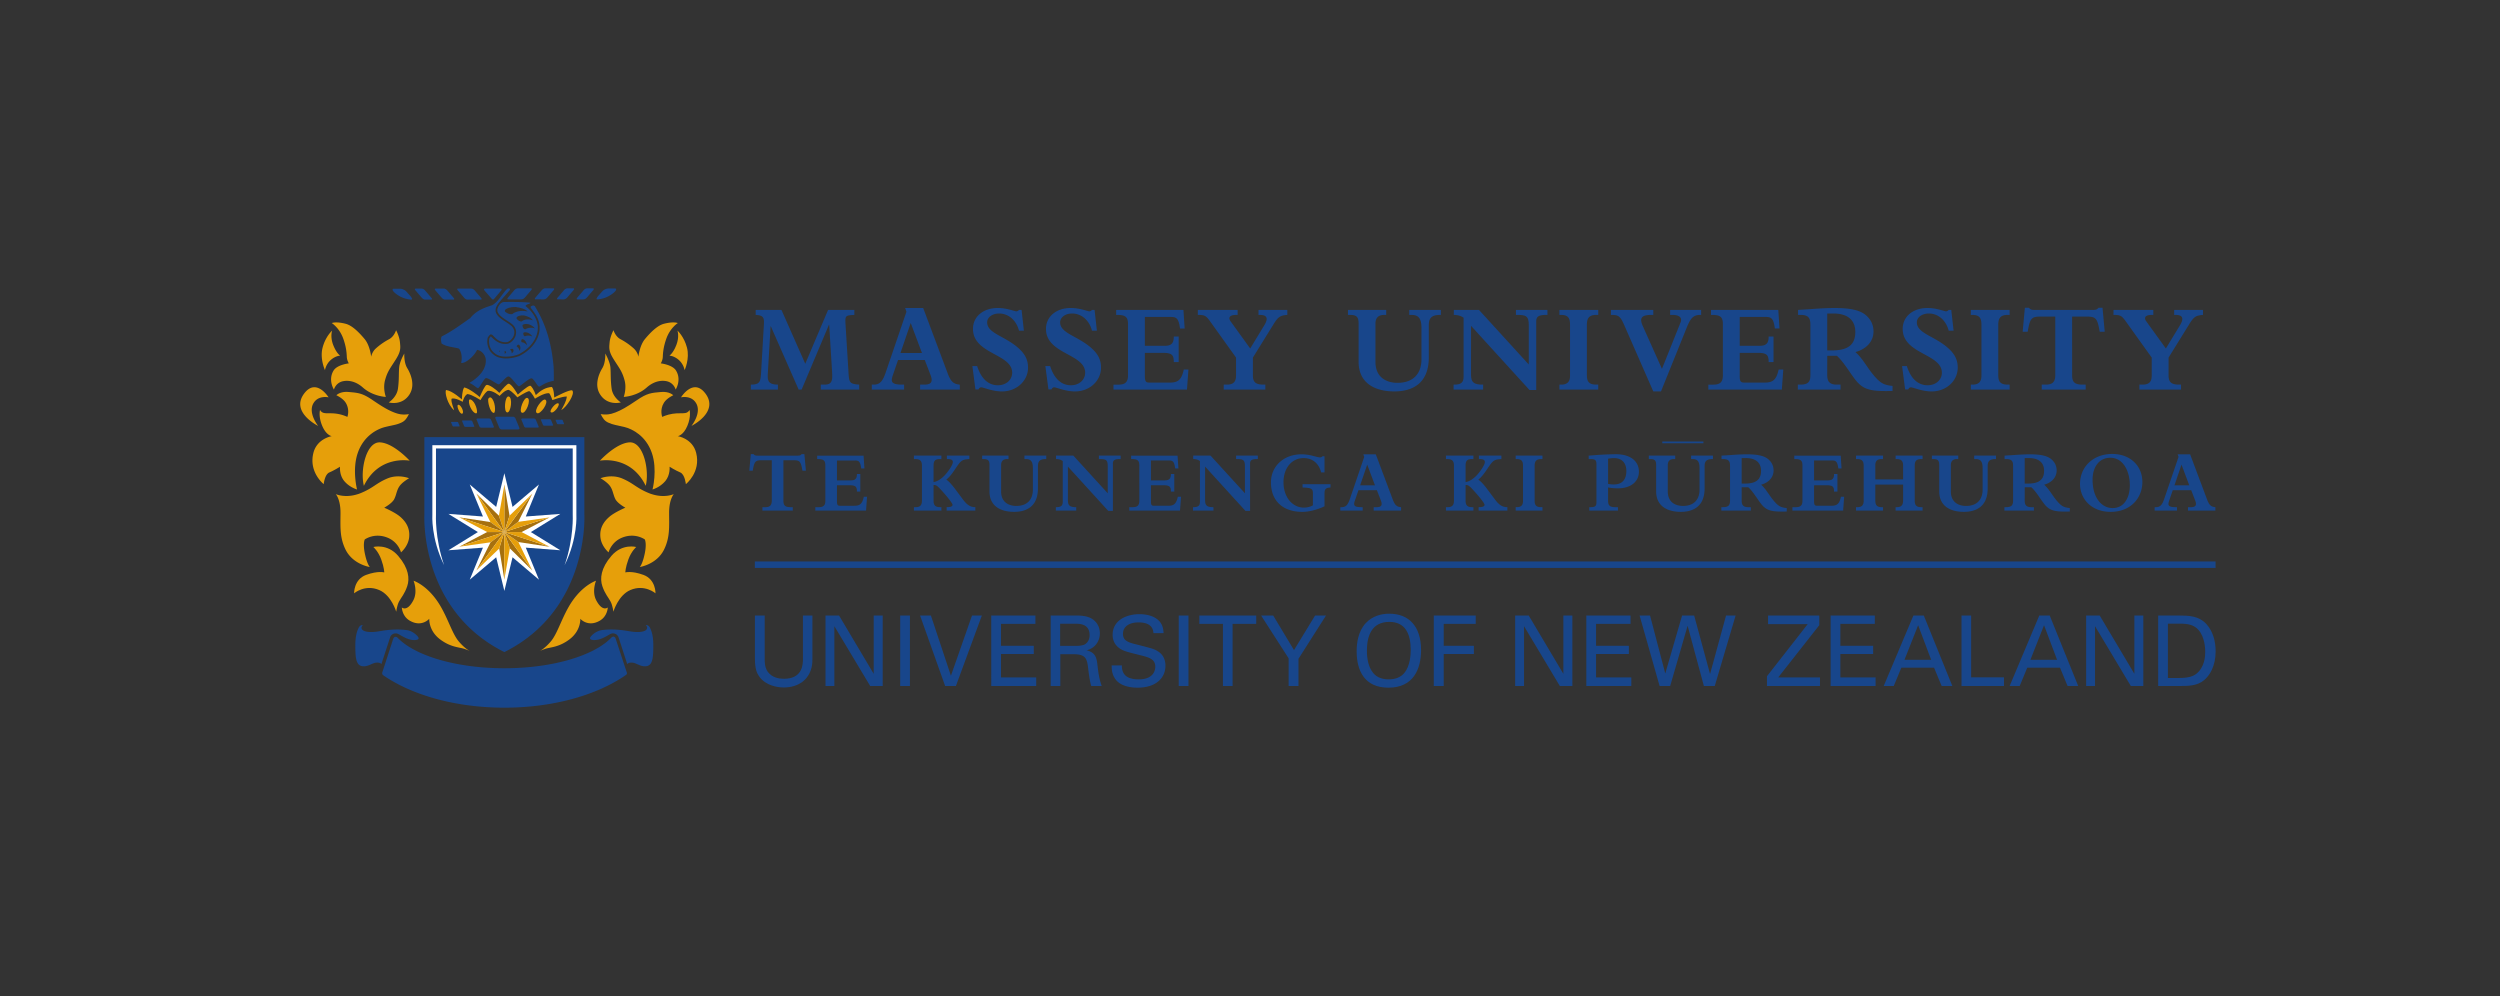 <svg xmlns="http://www.w3.org/2000/svg" width="251" height="100" fill="none"><rect width="100%" height="100%" fill="#333333" stroke="none"/><g clip-path="url(#a)"><mask id="b" width="705" height="498" x="-203" y="-122" maskUnits="userSpaceOnUse" style="mask-type:luminance"><path fill="#fff" d="M-202.011 375.91h703.886v-497.698h-703.886z"/></mask><g mask="url(#b)"><path fill="#E69F0A" d="M39.969 55.8c-1.089-1.257-2.485-.882-2.485-.882s.481.41.789 1.244c.305.835.305 1.31.305 1.31s-.613-.188-1.815.246c-1.254.458-1.212 1.852-1.212 1.852s1.093-.943 2.522-.33c1.227.526 1.707 2.175 1.707 2.175s.072-.63.284-1.024c.235-.437.552-.746.822-1.542.25-.742.167-1.794-.918-3.049"/><path fill="#E69F0A" d="M36.638 55.609c-.227-1.061-.014-1.448-.014-1.448s.986-.726 2.32-.164a2.32 2.32 0 0 1 1.317 1.46s.74-.612.821-1.543c.085-.931-.364-1.562-.891-2.024-.531-.46-1.614-.918-1.614-.918s.781-.423 1.004-.86a3 3 0 0 0 .193-.511c.081-.263.153-.52.326-.775.28-.42.972-.811.972-.811s-1.094-.445-2.211.037c-1.12.481-1.4.95-2.65 1.458q-.118.048-.233.088h-.007c-1.334.447-2.26.008-2.26.008s.476.514.476 1.87-.102 2.443.492 3.674c.733 1.523 2.452 1.78 2.452 1.78s-.267-.257-.493-1.321m9.453 8.827c-.648-.742-1.018-2.082-1.802-3.47-1.232-2.178-2.767-2.66-2.767-2.66s.443 1.075-.023 1.967c-.63 1.197-1.154.716-1.154.716s.017.883.807 1.333c1.196.686 1.947-.198 1.947-.198s-.085 1.19 1.092 2.072c1.05.786 1.867.776 2.378.934.31.1.61.233.61.233s-.439-.182-1.088-.927M33.2 36.15c.507-.448.957-.44.957-.44s-.368-.221-.7-1.067c-.33-.846-.109-1.453-.109-1.453s-.665.586-.959 1.71c-.293 1.123.24 2.265.24 2.265s.075-.572.571-1.015"/><path fill="#E69F0A" d="M34.47 34.015c.287.824.33 1.364.35 1.822.013.351.202.645.202.645s-1.166.13-1.53.719c-.585.956.036 1.913.036 1.913s.167-.7.941-.846c.426-.082 1.178-.058 1.97.644.993.886 2.3.939 2.3.939s-.316-.83-.077-1.693.5-1.159 1.052-2.028c.553-.86.496-1.194.439-1.782-.054-.581-.386-1.196-.386-1.196s-.183.624-.696.902a6.5 6.5 0 0 0-1.306.903c-.425.366-.5.862-.5.862s-.11-1.122-.661-1.785c-.554-.66-1.243-1.356-1.893-1.525-.996-.258-1.402-.074-1.402-.074s.773.48 1.16 1.58m5.61 2.855c-.058.59 0 1.305-.127 2.17-.13.867-.922 1.363-.922 1.363s1.345.386 2.098-.828c.574-.922.112-2.042-.24-2.614-.349-.57-.295-1.468-.295-1.468s-.46.788-.514 1.377M31.5 40.437c.5-.777 1.49-.544 1.49-.544s-1.234-1.996-2.448-.388c-1.416 1.875 1.4 3.258 1.4 3.258s-1.082-1.341-.442-2.326m6.644 3.977c-1.38-.059-2.007 2.805-1.61 4.363 1.515-3.127 4.597-2.525 4.597-2.525s-1.625-1.78-2.987-1.838"/><path fill="#E69F0A" d="M34.578 48.316c.535.627 1.27.828 1.27.828s-.515-1.989.077-3.682c.589-1.691 1.928-2.393 2.759-2.594.827-.204 1.104-.204 1.618-.441.4-.188.543-.457.754-.847-.532.074-.904.055-1.473-.165-.57-.221-1.102-.517-2.151-1.231-1.051-.72-1.456-.743-2.447-.83-.848-.072-1.214.33-1.214.33s.651.29.94.754c.44.719.163 1.419.163 1.419s-.443-.222-1.03-.313c-.59-.093-.941-.012-1.289-.077a.57.57 0 0 1-.423-.31s-.184.643.221 1.604c.404.954.955 1.029.955 1.029s-1.472.235-1.84 1.672c-.496 1.951 1.033 3.146 1.033 3.146s.093-.976.569-1.177c.477-.2 1.067-.571 1.067-.571s-.092.828.44 1.456"/><path fill="#18468B" d="M58.67 51.655v-7.766H42.608v7.765s-.534 9.544 8.03 13.815c8.567-4.27 8.032-13.814 8.032-13.814M39.18 63.95c.089-.21.302-.36.546-.36.102 0 .188.029.275.071.256.139.74.45 1.18.55.514.12.82.027.85-.117.035-.148-.523-.719-1.133-.82-.612-.1-1.53-.123-2.777.097-1.248.218-1.707-.028-1.793-.22-.087-.192.02-.258.09-.401-.176.012-.304.084-.386.24-.225.436-.368.954-.357 1.95.011.998.052 1.802.63 1.932.58.127 1.003-.275 1.42-.336.418-.067.57.136.57.136zm22.91 0a.6.6 0 0 0-.55-.36c-.1 0-.184.029-.274.071-.255.139-.737.45-1.18.55-.516.12-.82.027-.852-.117-.034-.148.524-.719 1.135-.82.61-.1 1.53-.123 2.779.097 1.245.218 1.706-.028 1.792-.22s-.023-.258-.09-.401a.44.44 0 0 1 .387.24c.223.436.368.954.355 1.95-.009.998-.051 1.802-.63 1.932-.578.127-1.001-.275-1.419-.336-.416-.067-.57.136-.57.136z"/><path fill="#18468B" d="M62.816 67.788c-2.883 1.995-7.267 3.263-12.178 3.263-4.903 0-9.288-1.267-12.162-3.255a.25.25 0 0 1-.105-.205q-.001-.046.014-.086l1.11-3.414a.25.25 0 0 1 .231-.151c.066 0 .126.027.177.072 1.714 1.807 5.873 3.08 10.735 3.08 4.887 0 9.068-1.288 10.776-3.11a.25.25 0 0 1 .172-.061c.104 0 .171.067.214.163 0 0 1.122 3.417 1.127 3.417q.02.043.02.088c0 .09-.059.158-.132.2m-13.45-37.794c.07.1.181.1.253 0l.715-.844c.067-.096.026-.179-.094-.179h-1.516c-.121 0-.16.083-.092.177zm3 .063c.097 0 .24-.077.322-.171l.65-.763c.08-.096.07-.173-.025-.173h-1.345a.5.5 0 0 0-.32.173l-.652.763c-.083.094-.07.17.025.17zm6.229 0c.093 0 .237-.077.317-.171l.653-.763c.077-.096.069-.173-.027-.173h-.608a.5.5 0 0 0-.321.173l-.653.763c-.079.094-.069.17.027.17zm1.41 0c-.191 0-.09-.153.049-.337l.452-.51a.97.97 0 0 1 .596-.25h.623c.189 0 .183.147-.006.334a2.82 2.82 0 0 1-1.714.762m-3.388 0c.095 0 .239-.077.318-.171l.651-.763c.084-.096.072-.173-.025-.173h-.608c-.095 0-.237.077-.319.173l-.651.763c-.082.094-.072.17.023.17zm-1.998 0c.095 0 .238-.077.32-.171l.65-.763c.083-.096.069-.173-.025-.173h-.84c-.094 0-.238.077-.32.173l-.651.763c-.08.094-.07.17.024.17zm-7.684.025c-.097 0-.24-.077-.32-.172l-.654-.762c-.081-.094-.07-.172.025-.172h1.346c.099 0 .24.078.321.172l.65.762c.083.095.073.172-.022.172zm-4.25 0c-.095 0-.24-.077-.323-.172l-.651-.762c-.08-.094-.067-.172.026-.172h.611c.094 0 .238.078.32.172l.65.762c.083.095.07.172-.024.172zm1.998 0c-.094 0-.24-.077-.32-.172l-.652-.762c-.081-.094-.07-.172.025-.172h.84c.093 0 .239.078.319.172l.652.762c.082.095.071.172-.028.172zm-3.413 0c.19 0 .09-.15-.046-.335l-.456-.512a.97.97 0 0 0-.595-.248h-.62c-.189 0-.185.143.006.335.746.73 1.711.76 1.711.76"/><path fill="#18468B" d="M55.59 37.037a3 3 0 0 0-.023-.363c-.199-2.142-.733-4.068-1.814-5.833-.056-.165-.216-.22-.382-.112-.102 0-.112.092-.07.192 0 0 .373.49.52.743.223.381.367.807.354 1.269.002.166-.015.324-.049.487-.219 1.034-1.077 1.888-2.025 2.335a4 4 0 0 1-.827.203c-.599.074-1.259.032-1.718-.355a1.7 1.7 0 0 1-.38-.407 1.77 1.77 0 0 1-.25-1.054c.006-.126.038-.299.143-.383l.024-.036c.37-.507.483.462 1.405.612.147.029.305.033.462.003a1 1 0 0 0 .396-.284 1.06 1.06 0 0 0 .26-.479q.04-.18.012-.36a.94.94 0 0 0-.328-.531c-.478-.404-1.255-.695-1.506-1.295a.8.8 0 0 1-.01-.46c.043-.144.14-.299.231-.447.024-.036.428-.514.434-.514l.74-.848c.058-.223-.217-.168-.273-.115-.554.546-.835 1.257-1.495 1.635-.827.267-1.598.535-2.206 1.295-.94.654-1.877 1.356-2.87 1.842-.111.219-.06.493-.006.714.493.332 1.15.34 1.75.509.273.385.323.99.208 1.429.38.112 1.308-.65 1.602-1.304.44.059.818.5.87.94.032.36-.05.686-.19.972-.442.882-1.463 1.402-1.463 1.402.414.17.719.49.86.53.147.039.607-.957.803-1.002.246-.058 1.111.623 1.3.623.156 0 .727-.807.972-.793.279.018.859.96 1.05.989.13.014 1.001-.83 1.279-.8.2.021.57.763.719.822.159.055.448-.38 1.502-.578 0 0 .01-.686-.01-1.193"/><path fill="#18468B" d="M50.33 30.423c-.073.048-.108.091-.164.155a1.1 1.1 0 0 0-.21.4.6.6 0 0 0 .005.344c.222.526 1.016.856 1.452 1.224.193.158.334.377.388.633.023.142.02.291-.01.434-.05.212-.156.406-.305.562-.13.154-.291.267-.472.331a1.5 1.5 0 0 1-.547.007c-.475-.08-.852-.39-1.182-.743a1 1 0 0 0-.077.1l-.026.026c-.052.036-.075.196-.078.253-.031.337.063.69.224.95q.136.209.338.363c.398.343 1 .389 1.587.316.27-.032.537-.103.779-.189.911-.434 1.716-1.246 1.917-2.21.033-.148.048-.3.048-.446.011-.423-.12-.814-.327-1.176a3.5 3.5 0 0 0-.574-.737c-.122-.124-.24-.205-.331-.296.112-.22.387-.162.497-.326-.877-.116-2.66-.075-2.66-.075a.5.5 0 0 0-.272.1m-.144 4.87c-.026.01-.054.02-.088.008.034-.012.047-.057.04-.096.008-.017.033-.01.055.009.024.046.01.064-.007.078m.61.137c-.043.039-.088.075-.16.075.053-.043.051-.14.008-.213.007-.032.058-.032.112-.016.027.006.038.01.042.025.03.049.019.092-.003.13m.553.04c.06-.104-.005-.256-.124-.344-.008-.056.068-.09.173-.104.046-.006.067 0 .086.014.075.06.083.138.072.215-.04.087-.091.178-.207.22m.796-.242c.014-.158-.11-.344-.255-.425-.036-.072.026-.142.12-.188.044-.018.06-.02.086-.01.096.063.137.163.156.27 0 .127-.018.26-.107.353m.247-.865c-.077-.054-.071-.163-.025-.258.025-.042.04-.056.07-.056.121.01.223.093.308.19.089.14.165.287.149.432a.66.66 0 0 0-.502-.308m.325-.603c-.115-.011-.175-.133-.178-.264-.002-.063.009-.083.036-.1.139-.064.299-.032.452.023.173.097.342.208.413.378-.201-.13-.524-.134-.723-.037m.983-.781c-.285-.136-.71-.083-.95.082-.157.003-.256-.142-.283-.315-.015-.082-.007-.109.03-.14.17-.105.383-.093.592-.049.245.096.49.214.611.422m-.194-.815c-.387-.142-.825-.147-1.124.11-.202.02-.371-.114-.497-.254a.17.17 0 0 1 .015-.192c.212-.166.494-.181.77-.15.326.098.66.223.837.486m-2.773-1.075c.275-.216.662-.268 1.044-.265.463.072.931.175 1.202.45-.546-.114-1.15-.064-1.537.258-.275.055-.522-.078-.71-.224-.057-.054-.056-.166.001-.219"/></g><path fill="#fff" d="m56.257 55.247-3.469-.264 1.323 3.217-2.652-2.25-.821 3.379-.822-3.379-2.653 2.25 1.325-3.217-3.469.264 2.96-1.827-2.96-1.826 3.47.263-1.326-3.217 2.653 2.254.822-3.383.82 3.383 2.653-2.254-1.323 3.217 3.469-.263-2.96 1.826z"/><mask id="c" width="705" height="498" x="-203" y="-122" maskUnits="userSpaceOnUse" style="mask-type:luminance"><path fill="#fff" d="M-202.011 375.91h703.886v-497.698h-703.886z"/></mask><g mask="url(#c)"><path fill="#fff" d="M57.868 51.692s.158 2.333-1.18 5.052c.942-2.744.814-5.075.814-5.075v-6.645h-13.73v6.645s-.126 2.33.817 5.075c-1.34-2.72-1.18-5.052-1.18-5.052v-6.994h14.459z"/><path fill="#E69F0A" d="M59.864 60.273c-.469-.893-.022-1.967-.022-1.967s-1.535.482-2.768 2.66c-.782 1.388-1.154 2.728-1.802 3.47-.648.744-1.088.926-1.088.926s.298-.131.61-.232c.512-.158 1.329-.149 2.377-.934 1.177-.883 1.092-2.072 1.092-2.072s.75.884 1.95.197c.788-.45.808-1.332.808-1.332s-.525.48-1.157-.716m5.529-10.675h-.007a4 4 0 0 1-.236-.089c-1.248-.507-1.531-.976-2.649-1.457-1.117-.482-2.21-.038-2.21-.038s.69.392.973.811c.173.255.243.513.324.775.052.168.107.338.194.511.222.437 1.003.86 1.003.86s-1.082.458-1.61.919c-.53.462-.982 1.092-.897 2.024s.824 1.544.824 1.544.245-1.007 1.316-1.462c1.334-.561 2.321.165 2.321.165s.212.386-.013 1.447c-.227 1.065-.493 1.321-.493 1.321s1.72-.256 2.45-1.779c.596-1.231.494-2.318.494-3.674s.474-1.869.474-1.869-.925.439-2.258-.01"/><path fill="#E69F0A" d="M64.6 57.717c-1.203-.434-1.815-.245-1.815-.245s0-.476.306-1.31.786-1.244.786-1.244-1.395-.376-2.482.881c-1.087 1.255-1.17 2.308-.92 3.05.272.795.59 1.104.824 1.542.211.393.286 1.023.286 1.023s.48-1.65 1.704-2.175c1.43-.612 2.523.33 2.523.33s.043-1.394-1.212-1.852m3.415-24.527s.222.606-.11 1.452c-.33.846-.698 1.067-.698 1.067s.449-.007.957.44c.495.444.57 1.017.57 1.017s.534-1.142.238-2.266c-.294-1.124-.957-1.71-.957-1.71"/><path fill="#E69F0A" d="M62.701 38.158c.24.863-.078 1.693-.078 1.693s1.308-.054 2.302-.94c.791-.702 1.544-.725 1.969-.644.773.147.94.847.94.847s.625-.957.035-1.914c-.364-.587-1.528-.719-1.528-.719s.19-.293.203-.644c.02-.459.063-.999.35-1.822.386-1.101 1.16-1.58 1.16-1.58s-.407-.184-1.398.073c-.656.17-1.346.866-1.897 1.526-.552.662-.662 1.785-.662 1.785s-.075-.497-.5-.863a6.6 6.6 0 0 0-1.305-.903c-.515-.277-.698-.9-.698-.9s-.33.613-.386 1.194c-.056.588-.111.923.441 1.783.553.869.813 1.163 1.052 2.028m-.367 2.245s-.793-.497-.923-1.363c-.127-.866-.072-1.58-.127-2.17-.058-.59-.513-1.377-.513-1.377s.05.897-.297 1.468c-.35.572-.812 1.692-.238 2.613.754 1.214 2.098.829 2.098.829m2.496 8.374c.398-1.559-.23-4.422-1.609-4.364-1.364.058-2.988 1.839-2.988 1.839s3.084-.602 4.598 2.525m5.99-9.272c-1.216-1.608-2.446.388-2.446.388s.99-.233 1.487.543c.644.986-.439 2.326-.439 2.326s2.814-1.383 1.398-3.258"/><path fill="#E69F0A" d="M68.054 43.79s.554-.075.955-1.03c.406-.96.222-1.603.222-1.603s-.111.258-.424.31c-.347.065-.698-.016-1.286.077-.59.092-1.034.312-1.034.312s-.272-.7.169-1.418c.286-.464.938-.755.938-.755s-.369-.4-1.216-.328c-.99.086-1.399.11-2.446.83-1.048.712-1.581 1.008-2.155 1.23-.57.22-.938.238-1.471.165.214.39.354.659.755.847.516.237.792.237 1.618.44.83.202 2.173.903 2.762 2.595.59 1.693.073 3.682.073 3.682s.737-.202 1.27-.829c.534-.626.441-1.455.441-1.455s.589.37 1.069.57c.477.202.566 1.178.566 1.178s1.53-1.195 1.034-3.146c-.365-1.438-1.84-1.673-1.84-1.673m-10.587-4.577c-.16-.195-1.82.694-1.82.694s-.028-.89-.245-1.056c-.66.051-1.16.38-1.606.816h.002c-.174-.49-.44-.93-.566-.938-.242-.016-1.242.89-1.242.89s-.595-1.064-.918-1.094c-.14-.013-.66.56-.934.92-.326-.334-1.027-.855-1.283-.8-.153.032-.478.721-.69 1.219-.18-.18-1.1-.89-1.562-.965-.222.325-.229 1.208-.229 1.208s-.938-.864-1.584-.95c-.167.219.132 1.458.806 2.04-.022-.175-.322-.773-.264-1.156.331-.164 1.12.305 1.12.305s.143-.624.476-.785c.493.058 1.313.614 1.313.614s.387-.71.719-.926c.494-.105 1.204.505 1.204.505s.521-.616.908-.613c.38.168.872.754.872.754s.738-.496 1.184-.633c.265.135.582.77.582.77s.93-.613 1.42-.554c.166.165.328.691.328.691s1.017-.378 1.453-.358c-.064.538-.336.93-.56 1.366.514-.267 1.402-1.616 1.116-1.964"/><path fill="#E69F0A" d="M50.917 41.407c.382.056.587-1.536.146-1.603-.374-.056-.517 1.547-.146 1.602m1.476.028c.4.161.975-1.321.566-1.48-.355-.14-.91 1.335-.566 1.48m-3.385-1.307c-.004.548.305 1.394.59 1.322.2-.053.123-1.261-.316-1.538-.163-.059-.274.106-.274.216m4.899 1.347c.327.21 1.255-1.102.848-1.344-.29-.177-1.227 1.105-.848 1.344m-6.822-1.253c-.06.547.487 1.38.759 1.268.172-.072-.1-1.207-.594-1.376-.107-.056-.165.052-.165.108m8.222 1.166c.265.205.939-.694.774-.87-.199-.215-.982.711-.774.87m-8.892.144c.25-.135-.188-.994-.429-.882-.195.09.207 1.004.43.882"/><path fill="#18468B" d="M49.87 41.838c-.11 0-.17.069-.135.153l.4.97c.034.084.154.156.262.156h1.61c.109 0 .17-.072.138-.156l-.402-.97c-.037-.084-.153-.154-.262-.154zm2.571.178c-.08 0-.123.05-.098.112l.288.699c.026.06.112.107.19.107h1.16c.077 0 .123-.046.096-.107l-.287-.699c-.026-.061-.108-.112-.19-.112zm1.937.077c-.056 0-.087.035-.069.077l.204.491c.018.04.076.077.132.077h.81c.056 0 .088-.037.07-.077l-.202-.49c-.017-.042-.079-.078-.133-.078zm1.453.047c-.04 0-.062.022-.049.053l.142.343c.012.029.054.055.093.055h.567c.038 0 .06-.026.047-.056l-.14-.341c-.012-.032-.054-.054-.092-.054zm-6.35.795c.08 0 .124-.048.1-.109l-.289-.697c-.022-.062-.109-.112-.188-.112h-1.158c-.08 0-.122.05-.1.112l.29.697c.026.061.109.109.19.109zm-1.934-.075c.053 0 .083-.035.067-.077l-.202-.49c-.017-.044-.077-.079-.133-.079h-.81c-.055 0-.085.035-.07.079l.2.49c.022.042.079.077.136.077zm-1.453-.045c.037 0 .063-.026.047-.054l-.14-.344c-.01-.03-.054-.055-.094-.055h-.566c-.04 0-.062.026-.05.055l.142.343a.11.11 0 0 0 .093.055z"/></g><path fill="#A6700E" d="m50.63 53.417.526-1.644-.514-3.122z"/><path fill="#E69F0A" d="m50.09 51.78.54 1.637.013-4.765z"/><path fill="#A6700E" d="m50.121 55.07.515 3.114-.007-4.767z"/><path fill="#E69F0A" d="m50.635 58.184.553-3.126-.558-1.64z"/><path fill="#A6700E" d="m47.84 49.56 2.25 2.22.54 1.637z"/><path fill="#E69F0A" d="M49.232 52.416 47.84 49.56l2.79 3.857z"/><path fill="#A6700E" d="m53.439 57.277-2.25-2.22-.56-1.64z"/><path fill="#E69F0A" d="m52.048 54.422 1.39 2.854-2.808-3.859z"/><path fill="#A6700E" d="m46.107 51.94 3.126.476 1.397 1z"/><path fill="#E69F0A" d="m48.91 53.417-2.804-1.477 4.524 1.477z"/><path fill="#A6700E" d="m55.171 54.898-3.123-.476-1.418-1.005z"/><path fill="#E69F0A" d="m52.366 53.417 2.804 1.48-4.54-1.48z"/><path fill="#A6700E" d="m46.103 54.89 2.808-1.473h1.719z"/><path fill="#E69F0A" d="m49.25 54.448-3.147.442 4.527-1.473z"/><path fill="#A6700E" d="m55.172 51.949-2.805 1.468H50.63z"/><path fill="#E69F0A" d="m52.025 52.393 3.147-.444-4.542 1.468z"/><path fill="#A6700E" d="m47.833 57.272 1.417-2.824 1.38-1.031z"/><path fill="#E69F0A" d="m50.121 55.07-2.288 2.202 2.797-3.855z"/><path fill="#A6700E" d="m53.444 49.566-1.419 2.827-1.395 1.024z"/><path fill="#E69F0A" d="m51.156 51.773 2.287-2.208-2.813 3.851z"/><mask id="d" width="705" height="498" x="-203" y="-122" maskUnits="userSpaceOnUse" style="mask-type:luminance"><path fill="#fff" d="M-202.011 375.91h703.886v-497.698h-703.886z"/></mask><g mask="url(#d)"><path fill="#18468B" d="M77.392 32.762h-.025l-.27 4.581c-.049.849-.036 1.26 1.006 1.273v.502h-2.72v-.502c.955-.012.979-.296 1.04-1.363l.27-4.658c.037-.656 0-.939-.821-.978v-.502h2.586l2.39 5.405 2.292-5.405h2.635v.502c-.883.052-.944.052-.883.978l.294 4.748c.062 1.08.099 1.196 1.078 1.273v.502h-3.86v-.502h.209c.514 0 .943 0 .943-.836 0-.205-.012-.412-.025-.605l-.281-4.567h-.025l-2.744 6.51h-.295zm12.77 3.385-.514 1.505c-.22.656-.21.965.968.965h.159v.501h-3.247v-.502h.184c.587 0 .894-.282 1.2-1.183l2.096-6.137-.134-.374h1.813l2.451 6.537c.318.849.588 1.106 1.225 1.157v.502h-3.982v-.502h.428c.748 0 .858-.346.613-.978l-.575-1.491zm1.275-3.72-1.03 3.012h2.157zm6.19 4.324h.478c.404 1.274 1.127 1.93 2.095 1.93.809 0 1.422-.54 1.422-1.261 0-1.917-3.935-1.853-3.935-4.4 0-1.235 1.03-2.097 2.489-2.097.944 0 1.678.334 1.862.334.086 0 .159-.026.27-.142h.258l.232 2.084h-.49c-.27-1.041-1.054-1.724-1.998-1.724-.686 0-1.2.387-1.2.888 0 1.184 2.034 1.403 3.407 2.844.502.527.698 1.08.698 1.699 0 1.337-1.152 2.393-2.611 2.393-.98 0-1.875-.413-2.095-.413-.11 0-.196.065-.257.207h-.32zm7.328 0h.478c.405 1.274 1.128 1.93 2.096 1.93.809 0 1.422-.54 1.422-1.261 0-1.917-3.935-1.853-3.935-4.4 0-1.235 1.029-2.097 2.488-2.097.944 0 1.679.334 1.864.334.085 0 .159-.026.268-.142h.259l.232 2.084h-.491c-.268-1.041-1.053-1.724-1.997-1.724-.686 0-1.201.387-1.201.888 0 1.184 2.035 1.403 3.407 2.844.503.527.699 1.08.699 1.699 0 1.337-1.153 2.393-2.611 2.393-.98 0-1.875-.413-2.095-.413-.111 0-.196.065-.257.207h-.319zm12.673-4.928h-2.684v2.895h1.985c.675 0 .92-.245.92-.927h.49v2.561h-.49c0-.695-.16-.926-1.103-.926h-1.802v2.316c0 .553.098.669.453.669h2.047c.797 0 1.176-.232 1.41-1.313h.465l-.147 2.02h-7.378v-.5h.503c.711 0 .956-.297.956-.928v-5.134c0-.694-.221-.939-1.066-.939h-.123v-.502h6.753l.122 1.866h-.465c-.123-.875-.283-1.158-.846-1.158m8.162 5.841c0 .618.184.953 1.067.953h.184v.501h-4.179v-.501h.306c.735 0 .931-.348.931-.927v-1.789l-2.634-3.68c-.356-.488-.503-.604-1.116-.604h-.085v-.502h3.995v.502h-.147c-.711 0-.809.309-.551.656l1.96 2.715 1.422-2.342c.318-.527.416-1.029-.442-1.029h-.147v-.502h2.893v.502c-.711.052-.919.193-1.361.9l-2.096 3.384zm15.701-6.549h3.173v.502h-.085c-.98 0-1.127.45-1.127 1.068v3.203c0 2.87-1.986 3.41-3.444 3.41-2.206 0-3.603-1.003-3.603-2.971v-3.835c0-.643-.172-.875-.858-.875h-.208v-.502h3.836v.502h-.209c-.514 0-.87.245-.87.875v3.835c0 1.569 1.103 2.109 2.218 2.109 1.606 0 2.402-.952 2.402-2.367v-3.127c0-.913-.245-1.325-1.005-1.325h-.22zm6.201 6.46c0 .785.234 1.042 1.214 1.042v.5h-2.966v-.5h.074c.747 0 .931-.283.931-.81V31.9c-.27-.193-.6-.283-.981-.283v-.502h2.525l5 5.481v-3.885c0-.926-.184-1.094-1.164-1.094h-.123v-.502h3.162v.502h-.123c-.759 0-1.004.168-1.004.657v6.883h-.674l-5.871-6.446zm8.874-6.46h3.898v.502h-.209c-.662 0-.932.296-.932.966v5.095c0 .63.208.939.956.939h.185v.501h-3.898v-.501h.171c.65 0 .895-.322.895-.888v-5.146c0-.67-.221-.966-.906-.966h-.16zm6.532 1.583c-.404-.927-.576-1.081-1.274-1.081h-.086v-.502h4.252v.502h-.208c-1.029 0-1.188.36-.845 1.12l1.924 4.297 1.875-4.683c.171-.438-.11-.734-.809-.734h-.245v-.502h3.112v.502h-.085c-.723 0-.993.348-1.397 1.364l-2.549 6.318h-.773zm14.254-.875h-2.684v2.895h1.985c.675 0 .92-.245.92-.927h.49v2.561h-.49c0-.695-.16-.926-1.104-.926h-1.801v2.316c0 .553.098.669.453.669h2.047c.797 0 1.177-.232 1.41-1.313h.466l-.148 2.02h-7.378v-.5h.503c.711 0 .956-.297.956-.928v-5.134c0-.694-.221-.939-1.066-.939h-.123v-.502h6.753l.122 1.866h-.466c-.122-.875-.281-1.158-.845-1.158m6.104 5.854c0 .656.27.94.968.94h.367v.501h-4.289v-.501h.196c.748 0 1.066-.193 1.066-.94v-5.082c0-.618-.159-.978-.98-.978h-.257v-.502c.613-.038 1.078-.064 1.58-.102.687-.052 1.569-.09 2.011-.09 1.801 0 2.781.243 3.394.887.405.425.588.914.588 1.467 0 .978-.674 1.75-1.813 2.072.808.707 1.237 1.724 2.107 2.637.503.528.847.682 1.618.76v.501c-.27.013-.392.013-.76.013-1.519 0-2.144-.232-2.72-.836-.613-.644-1.324-1.995-2.108-2.703h-.968zm0-2.496h.477c1.483 0 2.341-.476 2.341-1.852 0-1.364-.992-1.853-2.181-1.853h-.637zm7.513 1.57h.477c.405 1.274 1.128 1.93 2.096 1.93.81 0 1.422-.54 1.422-1.261 0-1.917-3.934-1.853-3.934-4.4 0-1.235 1.029-2.097 2.488-2.097.943 0 1.679.334 1.863.334.086 0 .159-.026.269-.142h.257l.234 2.084h-.491c-.269-1.041-1.054-1.724-1.997-1.724-.687 0-1.201.387-1.201.888 0 1.184 2.034 1.403 3.407 2.844.502.527.698 1.08.698 1.699 0 1.337-1.152 2.393-2.61 2.393-.981 0-1.875-.413-2.096-.413-.111 0-.196.065-.258.207h-.318zm6.9-5.636h3.898v.502h-.209c-.661 0-.932.296-.932.966v5.095c0 .63.209.939.956.939h.185v.501h-3.898v-.501h.171c.65 0 .896-.322.896-.888v-5.146c0-.67-.221-.966-.907-.966h-.16zm10.172 6.537c0 .669.196.965 1.066.965h.295v.501h-4.412v-.502h.417c.674 0 .943-.282.943-.964v-5.868h-1.446c-.944 0-1.091.155-1.324 1.52h-.503l.221-2.408h.393c.098.09.159.155.233.18.085.027.183.04.355.04h5.833c.331 0 .392-.027.589-.22h.392l.221 2.407h-.503c-.233-1.35-.38-1.519-1.323-1.519h-1.447zm9.683.012c0 .618.183.953 1.066.953h.183v.501h-4.178v-.501h.306c.735 0 .931-.348.931-.927v-1.789l-2.635-3.68c-.355-.488-.503-.604-1.115-.604h-.086v-.502h3.996v.502h-.147c-.712 0-.81.309-.551.656l1.96 2.715 1.422-2.342c.318-.527.416-1.029-.442-1.029h-.147v-.502h2.892v.502c-.711.052-.919.193-1.359.9l-2.096 3.384zm-139.07 12.59c0 .462.136.667.736.667h.203v.345h-3.045v-.345h.288c.465 0 .651-.196.651-.666v-4.047h-.998c-.652 0-.753.105-.913 1.046h-.347l.152-1.66h.27c.068.062.11.108.16.125.06.018.128.027.246.027h4.027c.228 0 .27-.019.405-.152h.271l.152 1.66h-.347c-.16-.932-.261-1.046-.912-1.046h-.999zm7.23-4.02h-1.852v1.997h1.37c.465 0 .634-.169.634-.64h.338v1.768h-.338c0-.48-.11-.64-.76-.64h-1.244v1.598c0 .382.068.462.312.462h1.413c.55 0 .811-.16.973-.907h.32l-.1 1.395h-5.092v-.346h.347c.49 0 .66-.204.66-.638V46.74c0-.48-.153-.648-.737-.648h-.084v-.346h4.66l.084 1.287h-.32c-.085-.604-.195-.8-.584-.8m7.846 4.038c0 .498.22.649.668.649h.119v.345h-2.758v-.345h.153c.431 0 .65-.151.65-.666v-3.489c0-.47-.16-.673-.659-.673h-.144v-.347h2.758v.346h-.144c-.55 0-.643.221-.643.71v1.597c.338-.043.737-.275 1.116-.674.28-.292.821-1.012.821-1.34 0-.188-.152-.292-.508-.292h-.093v-.347h2.258v.346c-.507.035-.693.08-.922.32-.38.4-.77 1.25-1.395 1.748.245.134.634.595.897.95l.736.986c.431.584.761.825 1.285.825v.345h-2.884v-.345c.355 0 .592-.054.592-.24s-.778-1.11-1.311-1.668c-.27-.285-.39-.32-.592-.32zm9.124-4.526h2.191v.346h-.059c-.677 0-.778.31-.778.737v2.21c0 1.98-1.371 2.351-2.377 2.351-1.523 0-2.488-.691-2.488-2.05v-2.644c0-.445-.118-.604-.592-.604h-.143v-.346h2.647v.346h-.143c-.356 0-.601.167-.601.604v2.644c0 1.084.761 1.456 1.531 1.456 1.108 0 1.658-.657 1.658-1.633v-2.158c0-.63-.17-.913-.694-.913h-.152zm4.363 4.455c0 .541.16.72.836.72v.345h-2.045v-.345h.05c.516 0 .643-.196.643-.56v-4.074a1.14 1.14 0 0 0-.678-.195v-.346h1.744l3.45 3.781v-2.681c0-.638-.126-.754-.803-.754h-.085v-.346h2.183v.346h-.085c-.524 0-.693.116-.693.453v4.749h-.466l-4.051-4.448zm10.19-3.967h-1.852v1.997h1.369c.466 0 .635-.169.635-.64h.338v1.768h-.338c0-.48-.11-.64-.762-.64h-1.242v1.598c0 .382.067.462.312.462h1.413c.55 0 .811-.16.973-.907h.321l-.101 1.395h-5.093v-.346h.347c.491 0 .661-.204.661-.638V46.74c0-.48-.153-.648-.737-.648h-.084v-.346h4.66l.084 1.287h-.321c-.085-.604-.194-.8-.583-.8m3.584 3.967c0 .541.16.72.838.72v.345h-2.048v-.345h.051c.516 0 .643-.196.643-.56v-4.074a1.14 1.14 0 0 0-.677-.195v-.346h1.743l3.451 3.781v-2.681c0-.638-.128-.754-.804-.754h-.084v-.346h2.182v.346h-.085c-.525 0-.693.116-.693.453v4.749h-.465l-4.052-4.448zm12.591-1.25c-.448.008-.6.15-.6.558v1.323c-.609.292-1.48.56-2.207.56-2.14 0-3.172-1.253-3.172-2.956 0-1.625 1.277-2.823 3.079-2.823.87 0 1.547.31 1.834.31.128 0 .195-.035.255-.114h.211v1.623h-.338c-.229-.906-.872-1.439-1.75-1.439-1.203 0-2.031.995-2.031 2.434 0 1.456.871 2.538 2.047 2.538.321 0 .677-.089.905-.231v-1.225c0-.444-.177-.54-1.04-.558v-.337h2.807zm2.807.266-.356 1.038c-.152.453-.144.666.668.666h.11v.346h-2.242v-.346h.128c.405 0 .616-.196.829-.817l1.445-4.235-.092-.257h1.252l1.691 4.51c.22.586.407.764.846.799v.346h-2.749v-.346h.296c.515 0 .592-.24.423-.675l-.398-1.03zm.878-2.566-.71 2.077h1.489zm9.877 3.621c0 .498.22.649.668.649h.119v.345h-2.758v-.345h.153c.431 0 .651-.151.651-.666v-3.489c0-.47-.161-.673-.661-.673h-.143v-.347h2.758v.346h-.144c-.55 0-.643.221-.643.71v1.597c.338-.043.736-.275 1.117-.674.279-.292.819-1.012.819-1.34 0-.188-.152-.292-.506-.292h-.093v-.347h2.258v.346c-.508.035-.694.08-.923.32-.38.4-.769 1.25-1.395 1.748.246.134.634.595.897.95l.736.986c.431.584.761.825 1.286.825v.345h-2.886v-.345c.356 0 .593-.054.593-.24s-.778-1.11-1.311-1.668c-.271-.285-.39-.32-.592-.32zm5.031-4.526h2.689v.346h-.143c-.457 0-.643.204-.643.666v3.514c0 .436.143.648.659.648h.127v.347h-2.689v-.347h.118c.448 0 .617-.221.617-.611v-3.551c0-.462-.153-.666-.626-.666h-.109zm9.275 4.509c0 .515.186.666.736.666h.254v.345h-2.876v-.345h.127c.465 0 .592-.108.592-.507v-3.806c0-.41-.127-.516-.592-.516h-.186v-.346c.33-.019.787-.07 1.37-.098a36 36 0 0 1 1.345-.044c1.632 0 2.326.826 2.326 1.74 0 1.03-.828 1.687-2.131 1.687a5.4 5.4 0 0 1-.965-.09zm0-1.678c.179.045.364.062.61.062.786 0 1.226-.479 1.226-1.348 0-.817-.457-1.297-1.235-1.297-.203 0-.397.018-.601.062zm8.338-2.831h2.192v.346h-.06c-.676 0-.778.31-.778.737v2.21c0 1.98-1.371 2.351-2.377 2.351-1.522 0-2.487-.691-2.487-2.05v-2.644c0-.445-.118-.604-.591-.604h-.145v-.346h2.649v.346h-.145c-.355 0-.6.167-.6.604v2.644c0 1.084.761 1.456 1.531 1.456 1.107 0 1.657-.657 1.657-1.633v-2.158c0-.63-.168-.913-.693-.913h-.153zm5.074 4.526c0 .453.186.649.668.649h.253v.346h-2.959v-.346h.134c.516 0 .737-.133.737-.65v-3.505c0-.425-.11-.674-.677-.674h-.178v-.346c.423-.028.745-.044 1.092-.071a22 22 0 0 1 1.387-.062c1.243 0 1.92.168 2.342.612.28.293.406.63.406 1.012 0 .674-.465 1.207-1.252 1.429.559.489.855 1.19 1.456 1.82.346.364.583.47 1.116.523v.347c-.186.008-.271.008-.524.008-1.049 0-1.481-.16-1.878-.576-.423-.445-.914-1.377-1.455-1.865h-.668zm0-1.72h.329c1.024 0 1.617-.33 1.617-1.28 0-.941-.686-1.279-1.507-1.279h-.439zm9.124-2.318h-1.853v1.997h1.371c.464 0 .634-.169.634-.64h.339v1.768h-.339c0-.48-.11-.64-.762-.64h-1.243v1.598c0 .382.068.462.314.462h1.413c.548 0 .812-.16.972-.907h.321l-.102 1.395h-5.091v-.346h.346c.491 0 .66-.204.66-.638V46.74c0-.48-.152-.648-.736-.648h-.084v-.346h4.66l.085 1.287h-.322c-.085-.604-.194-.8-.583-.8m6.452 4.687c.448 0 .634-.204.634-.683v-1.581h-2.791v1.597c0 .471.177.667.65.667h.128v.346h-2.715v-.346h.143c.432 0 .627-.204.627-.65v-3.53c0-.445-.186-.649-.635-.649h-.135v-.346h2.715v.346h-.119c-.44 0-.659.15-.659.648v1.393h2.791v-1.367c0-.497-.186-.674-.677-.674h-.076v-.346h2.707v.346h-.153c-.431 0-.634.168-.634.648v3.514c0 .463.16.667.652.667h.135v.346h-2.707v-.346zm7.77-5.175h2.191v.346h-.06c-.677 0-.777.31-.777.737v2.21c0 1.98-1.371 2.351-2.378 2.351-1.522 0-2.486-.691-2.486-2.05v-2.644c0-.445-.118-.604-.592-.604h-.145v-.346h2.649v.346h-.144c-.355 0-.601.167-.601.604v2.644c0 1.084.761 1.456 1.531 1.456 1.108 0 1.658-.657 1.658-1.633v-2.158c0-.63-.169-.913-.694-.913h-.152zm5.073 4.526c0 .453.186.649.669.649h.253v.346h-2.96v-.346h.135c.516 0 .736-.133.736-.65v-3.505c0-.425-.11-.674-.677-.674h-.178v-.346c.424-.028.745-.044 1.091-.071a23 23 0 0 1 1.388-.062c1.244 0 1.92.168 2.342.612.28.293.407.63.407 1.012 0 .674-.466 1.207-1.252 1.429.558.489.854 1.19 1.456 1.82.346.364.582.47 1.115.523v.347c-.186.008-.271.008-.524.008-1.049 0-1.48-.16-1.878-.576-.422-.445-.913-1.377-1.454-1.865h-.669zm0-1.72h.329c1.025 0 1.617-.33 1.617-1.28 0-.941-.686-1.279-1.506-1.279h-.44zm8.794-2.975c1.768 0 3.02 1.164 3.02 2.822 0 1.58-1.16 2.992-3.18 2.992-1.946 0-3.08-1.304-3.08-2.797 0-1.757 1.355-3.017 3.24-3.017m.034 5.432c1.175 0 1.725-1.065 1.725-2.29 0-1.429-.676-2.76-1.962-2.76-1.074 0-1.777.87-1.777 2.21 0 1.695.821 2.84 2.014 2.84m6.037-1.792-.356 1.038c-.152.453-.144.666.669.666h.109v.346h-2.241v-.346h.128c.404 0 .617-.196.828-.817l1.446-4.235-.092-.257h1.251l1.692 4.51c.22.586.405.764.846.799v.346h-2.75v-.346h.297c.515 0 .592-.24.423-.675l-.397-1.03zm.879-2.566-.71 2.077h1.489z"/></g><path stroke="#18468B" stroke-width=".177" d="M166.893 44.414h4.128"/><mask id="e" width="705" height="498" x="-203" y="-122" maskUnits="userSpaceOnUse" style="mask-type:luminance"><path fill="#fff" d="M-202.011 375.91h703.886v-497.698h-703.886z"/></mask><g mask="url(#e)"><path fill="#18468B" d="M76.775 61.8v4.38c0 .755.167 1.067.314 1.275.44.587 1.128.695 1.615.695 1.911 0 1.911-1.499 1.911-2.007V61.8h.95v4.36c0 .383-.01 1.179-.578 1.882-.695.872-1.772.98-2.283.98-.665 0-1.84-.187-2.497-1.127-.215-.314-.413-.726-.413-1.78V61.8z"/></g><path fill="#18468B" d="M82.88 61.8h1.362l3.478 5.851V61.8h.902v7.076h-1.254L83.77 62.87v6.007h-.89zm7.5 0h.976v7.076h-.977zm5.592 7.076h-1.079l-2.517-7.077h1.087l2.01 6.048 2.116-6.048h.989zM99.52 61.8h4.437v.834H100.5v2.207h3.291v.819H100.5v2.353h3.536v.863h-4.515z"/><mask id="f" width="705" height="498" x="-203" y="-122" maskUnits="userSpaceOnUse" style="mask-type:luminance"><path fill="#fff" d="M-202.011 375.91h703.886v-497.698h-703.886z"/></mask><g mask="url(#f)"><path fill="#18468B" d="M105.488 61.8h2.528c.364 0 1.106 0 1.627.334.527.334.782.872.782 1.442 0 .499-.186.939-.498 1.255a1.8 1.8 0 0 1-.834.46c.676.175.98.478 1.077 1.36.098.834.166 1.441.442 2.225h-1.049c-.157-.47-.255-1.334-.324-1.874-.117-1.028-.361-1.322-1.548-1.322h-1.234v3.196h-.969zm.95 3.048h1.547c.109 0 .668 0 .933-.156.135-.08.478-.334.478-.92 0-1.148-1.016-1.148-1.411-1.148h-1.547zm6.193 1.96c.018.49.077 1.4 1.705 1.4 1.471 0 1.656-.91 1.656-1.264 0-.79-.637-.95-1.628-1.193-1.076-.267-1.558-.384-1.919-.629-.578-.392-.736-.92-.736-1.39 0-1.44 1.363-2.07 2.695-2.07.471 0 1.422.082 1.99.699.39.43.41.91.43 1.205h-1.017c-.05-.883-.796-1.077-1.492-1.077-.978 0-1.567.44-1.567 1.146 0 .625.412.84 1.274 1.047 1.686.43 1.873.471 2.283.744.657.431.706 1.118.706 1.412 0 1.254-.98 2.204-2.794 2.204-.538 0-1.636-.088-2.192-.804-.404-.52-.413-1.087-.413-1.43z"/></g><path fill="#18468B" d="M118.346 61.8h.976v7.076h-.977zm4.436 7.076v-6.242h-2.369v-.835h5.711v.835h-2.371v6.242zm6.595-2.781-2.761-4.295h1.213l2.088 3.47 2.116-3.47h1.097l-2.763 4.343v2.733h-.99z"/><mask id="g" width="705" height="498" x="-203" y="-122" maskUnits="userSpaceOnUse" style="mask-type:luminance"><path fill="#fff" d="M-202.011 375.91h703.886v-497.698h-703.886z"/></mask><g mask="url(#g)"><path fill="#18468B" d="M137.118 62.565c.736-.793 1.708-.95 2.361-.95 1.961 0 3.196 1.254 3.196 3.656 0 1.88-.755 3.772-3.274 3.772-2.41 0-3.193-1.715-3.193-3.656 0-.804.138-1.99.91-2.822m.746 4.998c.4.499 1.01.645 1.566.645.579 0 1.157-.156 1.57-.645.576-.704.637-1.825.637-2.302 0-1.607-.53-2.823-2.148-2.823-1.791 0-2.251 1.44-2.251 2.89 0 .776.136 1.627.626 2.235"/></g><path fill="#18468B" d="M143.951 61.8h4.212v.834h-3.213v2.206h3.027v.82h-3.027v3.216h-.999zm8.171 0h1.362l3.478 5.851V61.8h.903v7.077h-1.256l-3.595-6.007v6.007h-.892zm7.144 0h4.439v.834h-3.459v2.206h3.291v.82h-3.291v2.352h3.538v.864h-4.518zm6.399 0 1.529 5.822 1.686-5.823h1.214l1.596 5.872 1.607-5.872h.96l-2.096 7.077h-1.089l-1.636-6.047-1.751 6.047h-1.06l-2.009-7.077zm11.738 6.094 4.088-5.23h-3.979V61.8h5.144v.97l-4.123 5.242h4.192v.863h-5.322zm6.391-6.095h4.437v.835h-3.459v2.206h3.292v.82h-3.292v2.352h3.538v.864h-4.516zm8.312 0h1.044l2.865 7.077h-1.073l-.763-1.844h-3.282l-.765 1.844h-1.009zm-.895 4.442h2.675l-1.305-3.471zm5.723-4.442h.969v6.203h3.295v.874h-4.264zm7.81 0h1.047l2.861 7.077h-1.066l-.764-1.844h-3.284l-.763 1.844h-1.009zm-.89 4.442h2.675l-1.308-3.471zm5.595-4.442h1.36l3.482 5.852V61.8h.899v7.077h-1.254l-3.597-6.007v6.007h-.89z"/><mask id="h" width="705" height="498" x="-203" y="-122" maskUnits="userSpaceOnUse" style="mask-type:luminance"><path fill="#fff" d="M-202.011 375.91h703.886v-497.698h-703.886z"/></mask><g mask="url(#h)"><path fill="#18468B" d="M216.681 61.8h2.046c.95 0 2.065 0 2.854.923.624.736.869 1.703.869 2.674 0 1.527-.634 2.468-1.173 2.9-.7.579-1.57.579-2.609.579h-1.987zm.976 6.272h.963c.675 0 1.381-.04 1.849-.391.905-.678.935-1.834.935-2.244 0-.265-.02-1.471-.69-2.207-.451-.497-1.017-.616-1.879-.616h-1.178z"/></g><path fill="#18468B" d="M75.786 57.022h146.657v-.648H75.786z"/></g><defs><clipPath id="a"><path fill="#fff" d="M.556 0h250v100h-250z"/></clipPath></defs></svg>